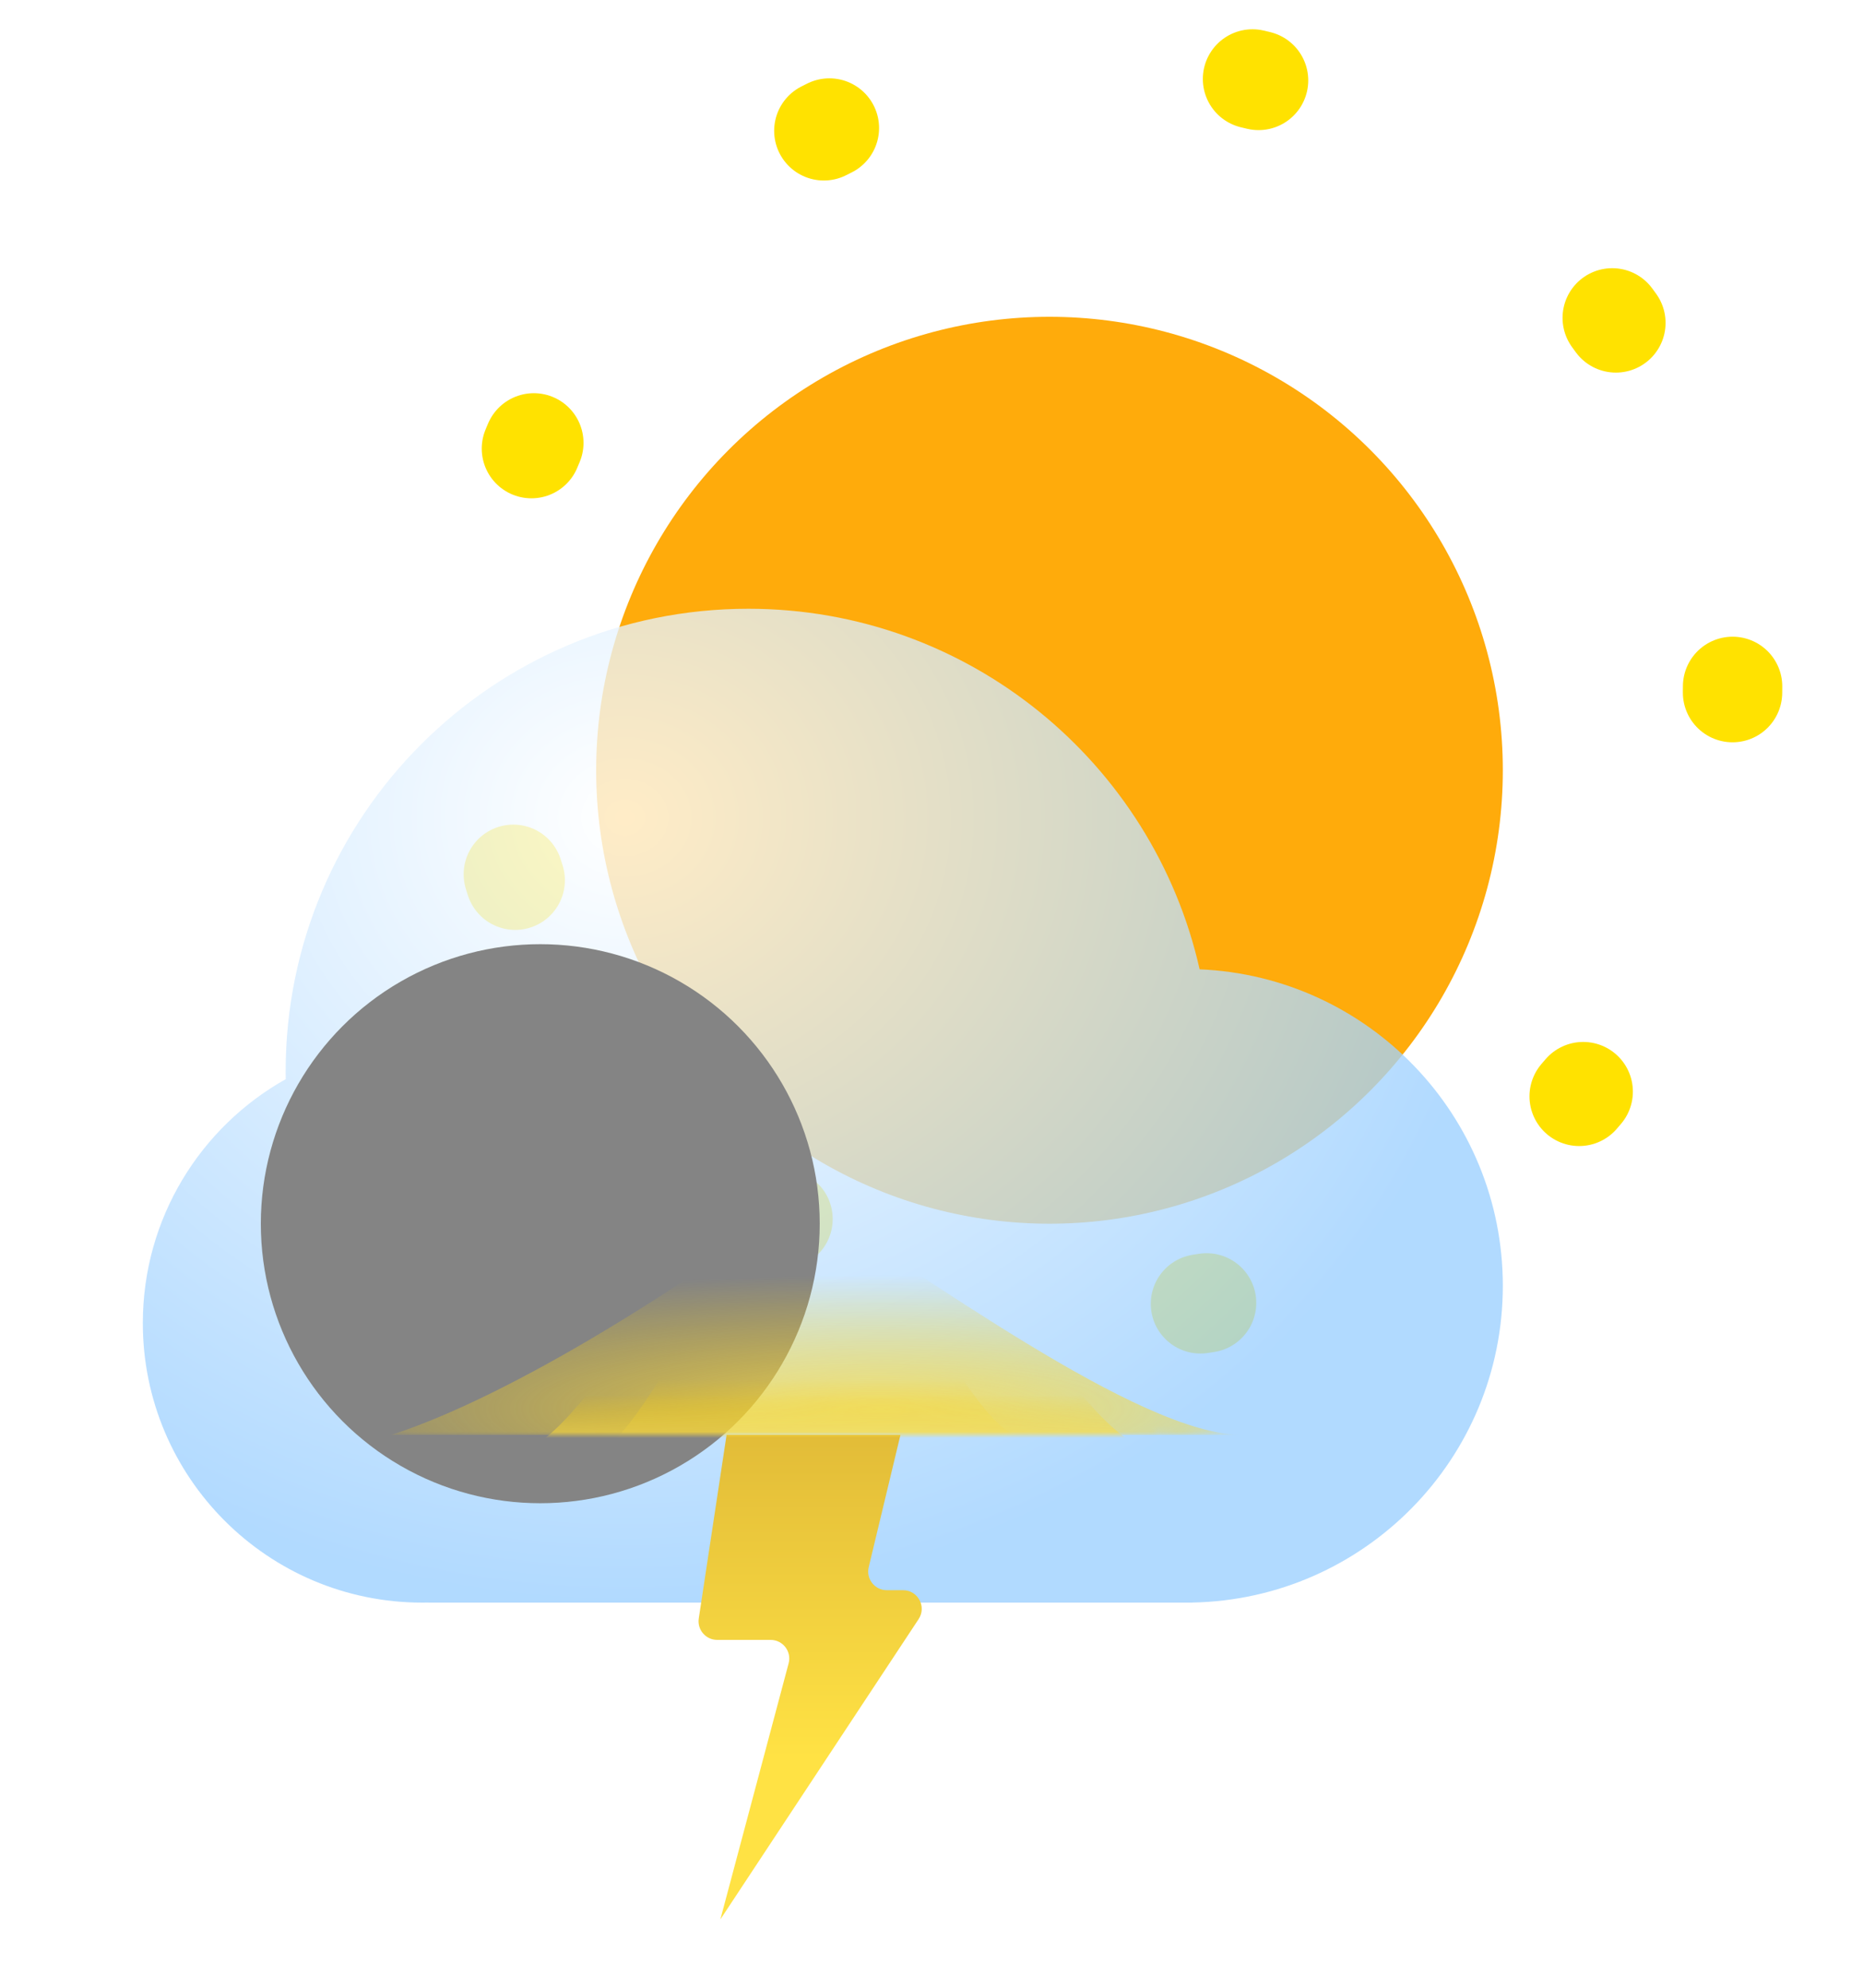 <svg width="300" height="320" viewBox="0 0 300 320" fill="none" xmlns="http://www.w3.org/2000/svg">
<g clip-path="url(#clip0_120_3377)">
<g filter="url(#filter0_i_120_3377)">
<circle cx="179" cy="111" r="73" fill="#FFAB0B"/>
</g>
<circle cx="178.5" cy="110.5" r="100.5" stroke="#FFE200" stroke-width="16" stroke-linecap="round" stroke-dasharray="1 70"/>
<g filter="url(#filter1_bdi_120_3377)">
<path fill-rule="evenodd" clip-rule="evenodd" d="M190 240H68V239.989C67.668 239.996 67.334 240 67 240C42.147 240 22 219.853 22 195C22 178.134 31.279 163.435 45.01 155.73C45.003 155.321 45 154.911 45 154.5C45 113.355 78.355 80 119.5 80C154.991 80 184.686 104.818 192.177 138.046C219.334 139.186 241 161.563 241 189C241 216.832 218.705 239.458 191 239.99V240H190Z" fill="url(#paint0_radial_120_3377)" fill-opacity="0.77"/>
</g>
<g style="mix-blend-mode:soft-light" filter="url(#filter2_di_120_3377)">
<circle cx="67" cy="195" r="45" fill="#848484"/>
</g>
<path d="M112.523 260.551L117 231H145L139.888 252.3C139.435 254.186 140.865 256 142.805 256H145.424C147.814 256 149.244 258.659 147.927 260.653L116 309L126.994 267.773C127.502 265.868 126.066 264 124.095 264H115.489C113.653 264 112.248 262.366 112.523 260.551Z" fill="url(#paint1_linear_120_3377)"/>
<mask id="mask0_120_3377" style="mask-type:alpha" maskUnits="userSpaceOnUse" x="22" y="71" width="219" height="160">
<path fill-rule="evenodd" clip-rule="evenodd" d="M68 230.989C67.668 230.996 67.334 231 67 231C42.147 231 22 210.853 22 186C22 169.134 31.279 154.435 45.01 146.73C45.003 146.321 45 145.911 45 145.5C45 104.355 78.355 71 119.5 71C154.991 71 184.686 95.818 192.177 129.046C219.334 130.186 241 152.563 241 180C241 208.167 218.167 231 190 231C188.654 231 187.32 230.948 186 230.845V231H68V230.989Z" fill="url(#paint2_radial_120_3377)" fill-opacity="0.77"/>
</mask>
<g mask="url(#mask0_120_3377)">
<g filter="url(#filter3_f_120_3377)">
<path d="M129 193C102.544 212.479 78.514 226.005 63 231H200C183.343 231 148.189 204.55 129 193Z" fill="url(#paint3_radial_120_3377)"/>
</g>
<g style="mix-blend-mode:screen" filter="url(#filter4_f_120_3377)">
<path d="M135 176C118.284 185.573 94.802 230.545 85 233H185C174.475 233 147.124 181.677 135 176Z" fill="url(#paint4_linear_120_3377)"/>
</g>
<g style="mix-blend-mode:screen" filter="url(#filter5_f_120_3377)">
<path d="M131 188C119.781 194.402 103.579 231.358 97 233L164 231C156.936 231 139.137 191.796 131 188Z" fill="url(#paint5_linear_120_3377)"/>
</g>
</g>
</g>
<defs>
<filter id="filter0_i_120_3377" x="96" y="38" width="156" height="159" filterUnits="userSpaceOnUse" color-interpolation-filters="sRGB">
<feFlood flood-opacity="0" result="BackgroundImageFix"/>
<feBlend mode="normal" in="SourceGraphic" in2="BackgroundImageFix" result="shape"/>
<feColorMatrix in="SourceAlpha" type="matrix" values="0 0 0 0 0 0 0 0 0 0 0 0 0 0 0 0 0 0 127 0" result="hardAlpha"/>
<feOffset dx="-10" dy="13"/>
<feGaussianBlur stdDeviation="12"/>
<feComposite in2="hardAlpha" operator="arithmetic" k2="-1" k3="1"/>
<feColorMatrix type="matrix" values="0 0 0 0 1 0 0 0 0 0.886 0 0 0 0 0 0 0 0 0.9 0"/>
<feBlend mode="normal" in2="shape" result="effect1_innerShadow_120_3377"/>
</filter>
<filter id="filter1_bdi_120_3377" x="-10" y="64" width="283" height="224" filterUnits="userSpaceOnUse" color-interpolation-filters="sRGB">
<feFlood flood-opacity="0" result="BackgroundImageFix"/>
<feGaussianBlur in="BackgroundImage" stdDeviation="8"/>
<feComposite in2="SourceAlpha" operator="in" result="effect1_backgroundBlur_120_3377"/>
<feColorMatrix in="SourceAlpha" type="matrix" values="0 0 0 0 0 0 0 0 0 0 0 0 0 0 0 0 0 0 127 0" result="hardAlpha"/>
<feOffset dy="16"/>
<feGaussianBlur stdDeviation="16"/>
<feColorMatrix type="matrix" values="0 0 0 0 0 0 0 0 0 0.202 0 0 0 0 0.388 0 0 0 0.2 0"/>
<feBlend mode="normal" in2="effect1_backgroundBlur_120_3377" result="effect2_dropShadow_120_3377"/>
<feBlend mode="normal" in="SourceGraphic" in2="effect2_dropShadow_120_3377" result="shape"/>
<feColorMatrix in="SourceAlpha" type="matrix" values="0 0 0 0 0 0 0 0 0 0 0 0 0 0 0 0 0 0 127 0" result="hardAlpha"/>
<feOffset dx="1" dy="2"/>
<feGaussianBlur stdDeviation="7"/>
<feComposite in2="hardAlpha" operator="arithmetic" k2="-1" k3="1"/>
<feColorMatrix type="matrix" values="0 0 0 0 1 0 0 0 0 1 0 0 0 0 1 0 0 0 1 0"/>
<feBlend mode="normal" in2="shape" result="effect3_innerShadow_120_3377"/>
</filter>
<filter id="filter2_di_120_3377" x="14" y="134" width="120" height="118" filterUnits="userSpaceOnUse" color-interpolation-filters="sRGB">
<feFlood flood-opacity="0" result="BackgroundImageFix"/>
<feColorMatrix in="SourceAlpha" type="matrix" values="0 0 0 0 0 0 0 0 0 0 0 0 0 0 0 0 0 0 127 0" result="hardAlpha"/>
<feOffset dx="-2" dy="-10"/>
<feGaussianBlur stdDeviation="3"/>
<feColorMatrix type="matrix" values="0 0 0 0 0 0 0 0 0 0 0 0 0 0 0 0 0 0 0.22 0"/>
<feBlend mode="normal" in2="BackgroundImageFix" result="effect1_dropShadow_120_3377"/>
<feBlend mode="normal" in="SourceGraphic" in2="effect1_dropShadow_120_3377" result="shape"/>
<feColorMatrix in="SourceAlpha" type="matrix" values="0 0 0 0 0 0 0 0 0 0 0 0 0 0 0 0 0 0 127 0" result="hardAlpha"/>
<feOffset dx="22" dy="12"/>
<feGaussianBlur stdDeviation="11"/>
<feComposite in2="hardAlpha" operator="arithmetic" k2="-1" k3="1"/>
<feColorMatrix type="matrix" values="0 0 0 0 1 0 0 0 0 1 0 0 0 0 1 0 0 0 0.74 0"/>
<feBlend mode="normal" in2="shape" result="effect2_innerShadow_120_3377"/>
</filter>
<filter id="filter3_f_120_3377" x="55" y="185" width="153" height="54" filterUnits="userSpaceOnUse" color-interpolation-filters="sRGB">
<feFlood flood-opacity="0" result="BackgroundImageFix"/>
<feBlend mode="normal" in="SourceGraphic" in2="BackgroundImageFix" result="shape"/>
<feGaussianBlur stdDeviation="4" result="effect1_foregroundBlur_120_3377"/>
</filter>
<filter id="filter4_f_120_3377" x="81" y="172" width="108" height="65" filterUnits="userSpaceOnUse" color-interpolation-filters="sRGB">
<feFlood flood-opacity="0" result="BackgroundImageFix"/>
<feBlend mode="normal" in="SourceGraphic" in2="BackgroundImageFix" result="shape"/>
<feGaussianBlur stdDeviation="2" result="effect1_foregroundBlur_120_3377"/>
</filter>
<filter id="filter5_f_120_3377" x="93" y="184" width="75" height="53" filterUnits="userSpaceOnUse" color-interpolation-filters="sRGB">
<feFlood flood-opacity="0" result="BackgroundImageFix"/>
<feBlend mode="normal" in="SourceGraphic" in2="BackgroundImageFix" result="shape"/>
<feGaussianBlur stdDeviation="2" result="effect1_foregroundBlur_120_3377"/>
</filter>
<radialGradient id="paint0_radial_120_3377" cx="0" cy="0" r="1" gradientUnits="userSpaceOnUse" gradientTransform="translate(99.164 114.114) rotate(90.669) scale(125.829 143.587)">
<stop stop-color="white"/>
<stop offset="1" stop-color="#99CEFF"/>
</radialGradient>
<linearGradient id="paint1_linear_120_3377" x1="134.067" y1="231" x2="134.067" y2="283" gradientUnits="userSpaceOnUse">
<stop stop-color="#E2BC38"/>
<stop offset="1" stop-color="#FFE244"/>
</linearGradient>
<radialGradient id="paint2_radial_120_3377" cx="0" cy="0" r="1" gradientUnits="userSpaceOnUse" gradientTransform="translate(99.164 105.114) rotate(90.669) scale(125.829 143.587)">
<stop stop-color="white"/>
<stop offset="1" stop-color="#99CEFF"/>
</radialGradient>
<radialGradient id="paint3_radial_120_3377" cx="0" cy="0" r="1" gradientUnits="userSpaceOnUse" gradientTransform="translate(141.889 226.786) rotate(-90) scale(21.539 111.274)">
<stop stop-color="#FFDE41"/>
<stop offset="1" stop-color="#FFD200" stop-opacity="0"/>
</radialGradient>
<linearGradient id="paint4_linear_120_3377" x1="137.688" y1="231.888" x2="137.688" y2="224.542" gradientUnits="userSpaceOnUse">
<stop stop-color="#FFDE41"/>
<stop offset="1" stop-color="#FFD200" stop-opacity="0"/>
</linearGradient>
<linearGradient id="paint5_linear_120_3377" x1="132.361" y1="232.224" x2="132.361" y2="222.077" gradientUnits="userSpaceOnUse">
<stop stop-color="#FFDE41"/>
<stop offset="1" stop-color="#FFD200" stop-opacity="0"/>
</linearGradient>
<clipPath id="clip0_120_3377">
<rect width="300" height="320" fill="white"/>
</clipPath>
</defs>
</svg>
